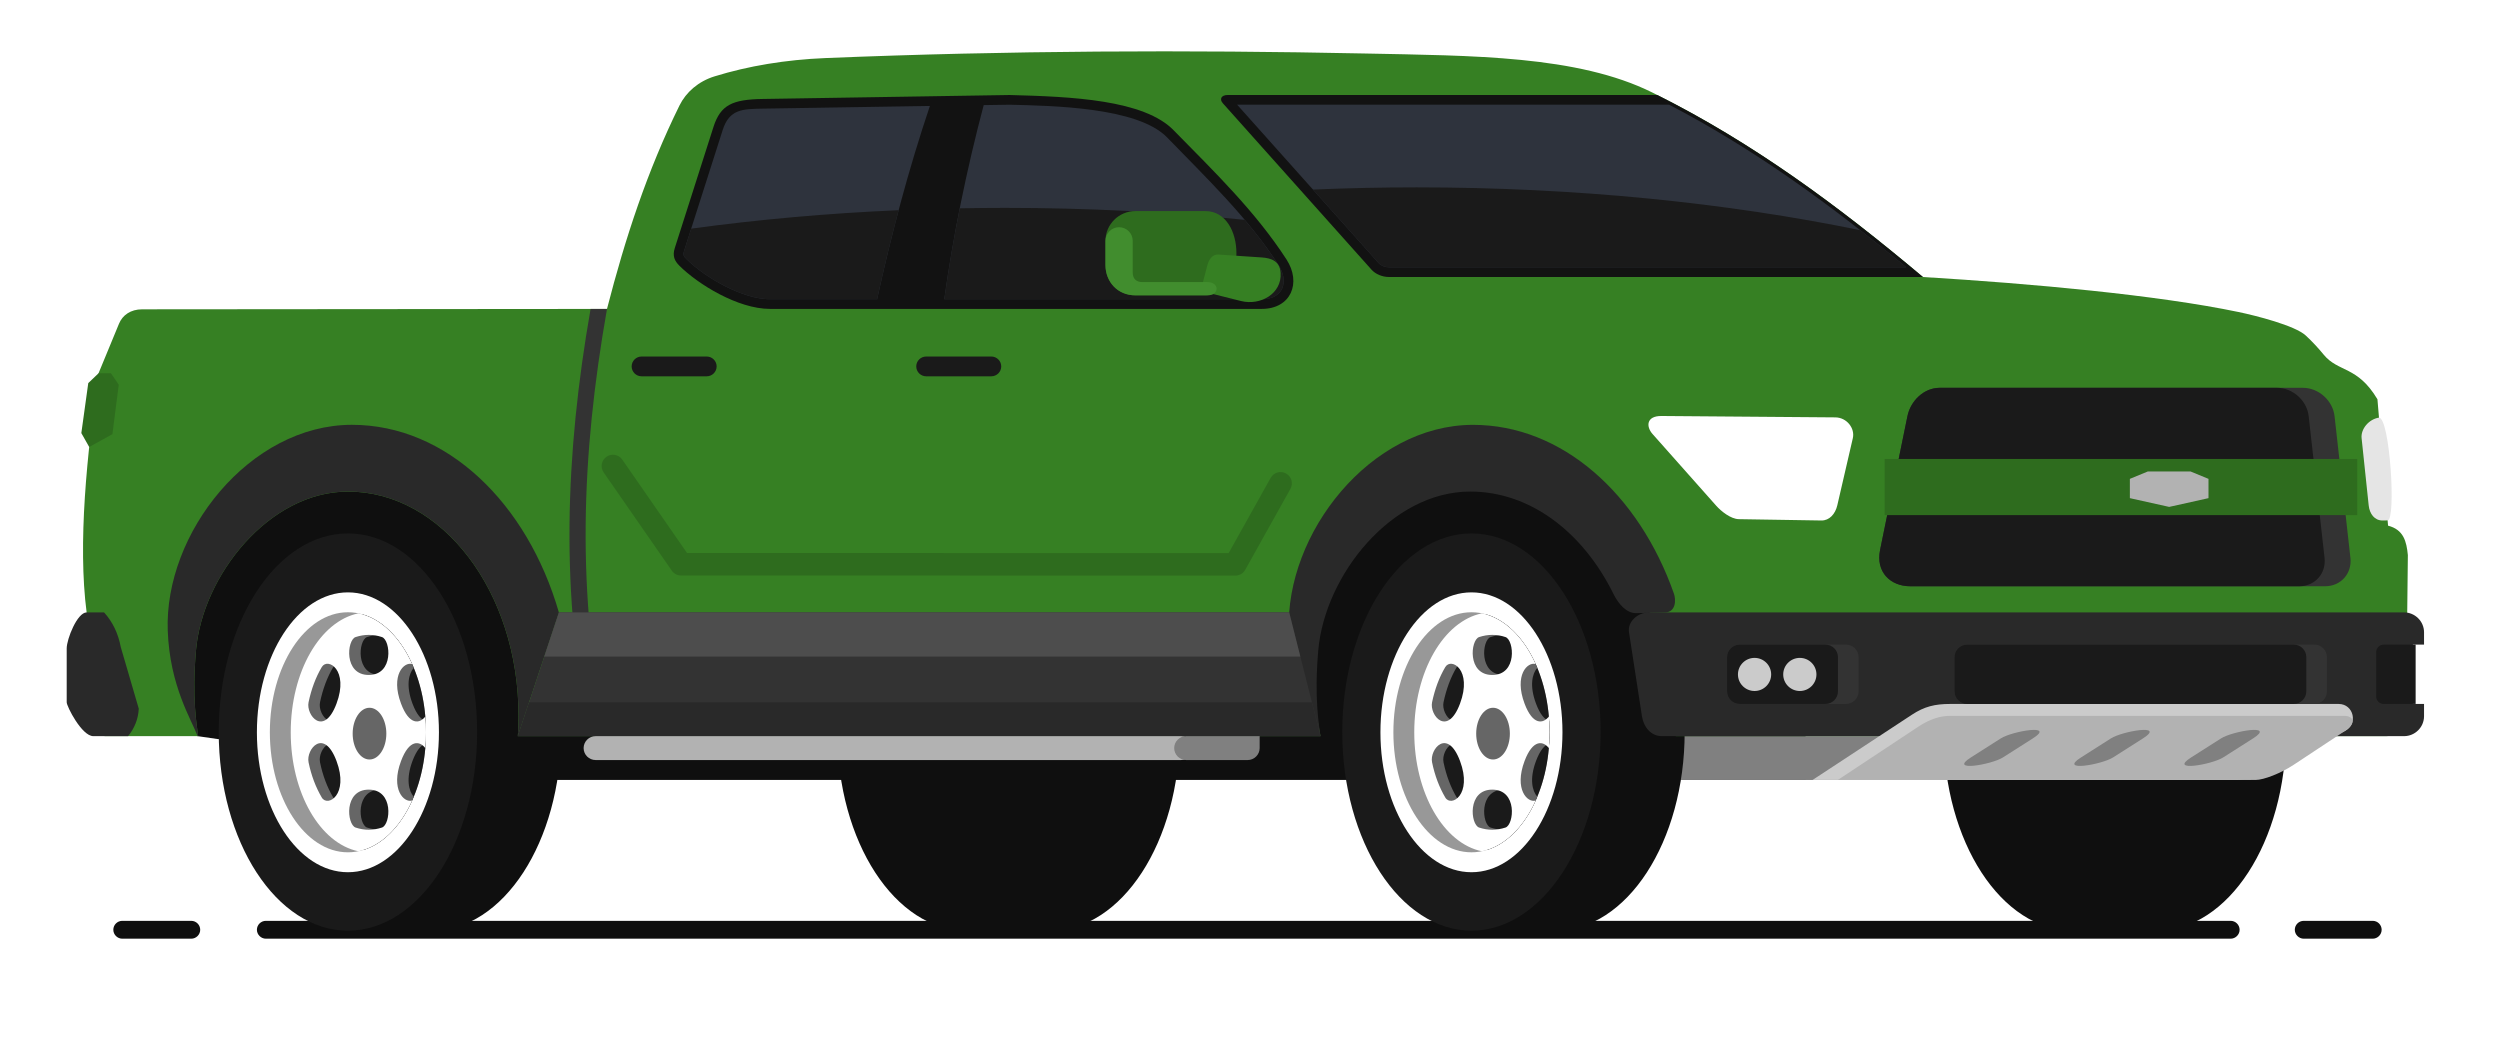 <?xml version="1.0" encoding="utf-8"?>
<!-- Generator: Adobe Illustrator 25.1.0, SVG Export Plug-In . SVG Version: 6.00 Build 0)  -->
<svg version="1.1" id="Layer_1" xmlns="http://www.w3.org/2000/svg" xmlns:xlink="http://www.w3.org/1999/xlink" x="0px" y="0px"
	 viewBox="0 0 1422.51 591.72" style="enable-background:new 0 0 1422.51 591.72;" xml:space="preserve">
<style type="text/css">
	.st0{fill-rule:evenodd;clip-rule:evenodd;fill:#0F0F0F;}
	.st1{fill-rule:evenodd;clip-rule:evenodd;fill:#808080;}
	.st2{fill-rule:evenodd;clip-rule:evenodd;fill:#1A1A1A;}
	.st3{fill-rule:evenodd;clip-rule:evenodd;fill:#FFFFFF;}
	.st4{fill-rule:evenodd;clip-rule:evenodd;fill:#989898;}
	.st5{fill-rule:evenodd;clip-rule:evenodd;fill:#666666;}
	.st6{fill-rule:evenodd;clip-rule:evenodd;fill:#368023;}
	.st7{fill-rule:evenodd;clip-rule:evenodd;fill:#121212;}
	.st8{fill-rule:evenodd;clip-rule:evenodd;fill:#2E333D;}
	.st9{fill-rule:evenodd;clip-rule:evenodd;fill:#333333;}
	.st10{fill-rule:evenodd;clip-rule:evenodd;fill:#E5E5E5;}
	.st11{fill-rule:evenodd;clip-rule:evenodd;fill:#292929;}
	.st12{fill-rule:evenodd;clip-rule:evenodd;fill:#2E6C1E;}
	.st13{fill-rule:evenodd;clip-rule:evenodd;fill:#418D2E;}
	.st14{fill-rule:evenodd;clip-rule:evenodd;fill:#4D4D4D;}
	.st15{fill-rule:evenodd;clip-rule:evenodd;fill:#CBCBCB;}
	.st16{fill-rule:evenodd;clip-rule:evenodd;fill:#B2B2B2;}
</style>
<g id="_x39_">
	<path class="st0" d="M549.96,529.55h47.81c40.59,0,73.51-50.6,73.51-113.01c0-62.41-32.91-113.01-73.51-113.01h-47.81
		c-40.59,0-73.51,50.6-73.51,113.01C476.46,478.95,509.37,529.55,549.96,529.55z"/>
	<path class="st0" d="M1179.46,529.55h47.81c40.59,0,73.51-50.6,73.51-113.01c0-62.41-32.91-113.01-73.51-113.01h-47.81
		c-40.59,0-73.51,50.6-73.51,113.01C1105.95,478.95,1138.87,529.55,1179.46,529.55z"/>
	<path class="st0" d="M1269.24,523.96H151.28c-2.8,0-5.1,2.28-5.1,5.08l0,0c0,2.79,2.37,5.08,5.1,5.08h1117.97
		c2.73,0,5.1-2.28,5.1-5.08l0,0C1274.34,526.24,1272.05,523.96,1269.24,523.96L1269.24,523.96z M1350.08,523.96h-39.24
		c-2.81,0-5.09,2.28-5.09,5.08l0,0c0,2.79,2.36,5.08,5.09,5.08h39.24c2.73,0,5.09-2.28,5.09-5.08l0,0
		C1355.17,526.24,1352.88,523.96,1350.08,523.96L1350.08,523.96z M108.81,523.96H69.58c-2.8,0-5.1,2.28-5.1,5.08l0,0
		c0,2.79,2.35,5.08,5.1,5.08h39.24c2.75,0,5.1-2.28,5.1-5.08l0,0C113.91,526.24,111.62,523.96,108.81,523.96z"/>
	<polygon class="st0" points="1027.38,443.8 283.73,443.8 112.45,418.87 78.44,368.04 89.58,248.47 1027.38,248.47 	"/>
	<rect x="948.02" y="418.87" class="st1" width="332.74" height="24.94"/>
	<g>
		<path class="st0" d="M837.26,529.55h47.81c40.6,0,73.51-50.6,73.51-113.01c0-62.41-32.91-113.01-73.51-113.01h-47.81
			C793.05,303.53,791.6,529.55,837.26,529.55z"/>
		<path class="st2" d="M837.26,529.55c-40.48,0-73.5-50.77-73.5-113.01c0-62.24,33.02-113.01,73.5-113.01
			c40.49,0,73.51,50.77,73.51,113.01C910.76,478.78,877.74,529.55,837.26,529.55z"/>
		<g>
			<path class="st3" d="M837.26,496.3c-28.52,0-51.79-35.77-51.79-79.62c0-43.86,23.26-79.62,51.79-79.62
				c28.52,0,51.79,35.77,51.79,79.62C889.04,460.53,865.78,496.3,837.26,496.3z"/>
			<path class="st4" d="M837.26,484.97c-24.47,0-44.42-30.68-44.42-68.3c0-37.61,19.95-68.29,44.42-68.29s44.42,30.68,44.42,68.29
				C881.68,454.29,861.72,484.97,837.26,484.97z"/>
			<path class="st2" d="M845.85,483.69c20.42-6.15,35.83-33.81,35.83-67.01c0-33.2-15.41-60.86-35.83-67.02
				c-20.42,6.15-35.83,33.81-35.83,67.02C810.01,449.88,825.42,477.54,845.85,483.69z"/>
			<path class="st5" d="M846.45,483.51c11.86-3.84,21.97-14.94,28.28-30.15c-2.9-3.32-4.56-10.17-0.73-20.37
				c2.34-6.25,5.01-9.12,7.48-9.91c0.13-2.11,0.2-4.24,0.2-6.4c0-2.16-0.07-4.3-0.2-6.4c-2.47-0.79-5.14-3.67-7.48-9.91
				c-3.83-10.21-2.17-17.05,0.73-20.37c-6.31-15.21-16.42-26.31-28.28-30.15c-20.11,6.51-35.21,33.96-35.21,66.83
				C811.24,449.55,826.34,476.99,846.45,483.51L846.45,483.51z M855.64,384.06c-14.44,0-12.4-19.96-7.52-21.56
				c5.01-1.64,10.03-1.7,15.04,0C868.07,364.15,870.03,384.06,855.64,384.06L855.64,384.06z M837.27,400.37
				c-7.22,19.23-17.44,6.54-15.9-0.76c1.58-7.5,4.06-14.21,7.52-20.04C832.28,373.86,844.47,381.19,837.27,400.37L837.27,400.37z
				 M837.27,432.99c7.22,19.23-5.04,26.5-8.38,20.8c-3.43-5.85-5.97-12.51-7.52-20.04C819.85,426.38,830.07,413.82,837.27,432.99
				L837.27,432.99z M855.64,449.3c14.43,0,12.4,19.96,7.52,21.57c-5.01,1.64-10.03,1.7-15.04,0
				C843.21,469.2,841.24,449.3,855.64,449.3z"/>
			<path class="st3" d="M843.19,484.37c12.68-2.6,23.66-13.43,30.62-28.87c-4.59,1.5-12.42-6.25-6.32-22.5
				c4.68-12.47,10.62-11.51,13.81-7.31c0.25-2.95,0.39-5.95,0.39-9c0-3.05-0.13-6.06-0.39-9c-3.18,4.21-9.13,5.14-13.81-7.31
				c-6.11-16.28,1.74-23.99,6.32-22.51c-6.95-15.44-17.94-26.27-30.62-28.87c-21.72,4.46-38.47,33.06-38.47,67.69
				C804.72,451.3,821.47,479.91,843.19,484.37L843.19,484.37z M849.12,384.06c-14.44,0-12.4-19.96-7.52-21.56
				c5.01-1.64,10.03-1.7,15.04,0C861.55,364.15,863.52,384.06,849.12,384.06L849.12,384.06z M830.75,400.37
				c-7.22,19.23-17.44,6.54-15.9-0.76c1.58-7.5,4.06-14.21,7.52-20.04C825.76,373.86,837.95,381.19,830.75,400.37L830.75,400.37z
				 M830.75,432.99c7.22,19.23-5.04,26.5-8.38,20.8c-3.43-5.85-5.97-12.51-7.52-20.04C813.33,426.38,823.56,413.82,830.75,432.99
				L830.75,432.99z M849.12,449.3c14.44,0,12.4,19.96,7.52,21.57c-5.01,1.64-10.03,1.7-15.04,0
				C836.69,469.2,834.72,449.3,849.12,449.3z"/>
			<path class="st5" d="M849.54,402.72c-5.29,0-9.58,6.59-9.58,14.72c0,8.13,4.29,14.72,9.58,14.72c5.29,0,9.58-6.59,9.58-14.72
				C859.12,409.31,854.83,402.72,849.54,402.72z"/>
		</g>
	</g>
	<g>
		<path class="st0" d="M197.97,529.55h47.81c40.59,0,73.51-50.6,73.51-113.01c0-62.41-32.91-113.01-73.51-113.01h-47.81
			C153.76,303.53,152.32,529.55,197.97,529.55z"/>
		<ellipse class="st2" cx="197.97" cy="416.54" rx="73.51" ry="113.01"/>
		<g>
			<path class="st3" d="M197.97,496.3c-28.52,0-51.79-35.77-51.79-79.62c0-43.86,23.26-79.62,51.79-79.62
				c28.52,0,51.79,35.77,51.79,79.62C249.76,460.53,226.49,496.3,197.97,496.3z"/>
			<path class="st4" d="M197.97,484.97c-24.47,0-44.42-30.68-44.42-68.3c0-37.61,19.95-68.29,44.42-68.29s44.42,30.68,44.42,68.29
				C242.39,454.29,222.43,484.97,197.97,484.97z"/>
			<path class="st2" d="M206.56,483.69c20.42-6.15,35.83-33.81,35.83-67.01c0-33.2-15.41-60.86-35.83-67.02
				c-20.42,6.15-35.83,33.81-35.83,67.02C170.73,449.88,186.14,477.54,206.56,483.69z"/>
			<path class="st5" d="M207.16,483.51c11.86-3.84,21.97-14.94,28.28-30.15c-2.9-3.32-4.56-10.17-0.73-20.37
				c2.35-6.25,5.01-9.12,7.48-9.91c0.13-2.11,0.2-4.24,0.2-6.4c0-2.16-0.07-4.3-0.2-6.4c-2.47-0.79-5.14-3.67-7.48-9.91
				c-3.83-10.21-2.17-17.05,0.73-20.37c-6.31-15.21-16.42-26.31-28.28-30.15c-20.12,6.51-35.21,33.96-35.21,66.83
				C171.95,449.55,187.05,476.99,207.16,483.51L207.16,483.51z M216.35,384.06c-14.44,0-12.4-19.96-7.52-21.56
				c5.01-1.64,10.02-1.7,15.04,0C228.78,364.15,230.75,384.06,216.35,384.06L216.35,384.06z M197.99,400.37
				c-7.22,19.23-17.44,6.54-15.9-0.76c1.58-7.5,4.06-14.21,7.52-20.04C192.99,373.86,205.18,381.19,197.99,400.37L197.99,400.37z
				 M197.99,432.99c7.21,19.23-5.04,26.5-8.38,20.8c-3.44-5.85-5.97-12.51-7.52-20.04C180.56,426.38,190.79,413.82,197.99,432.99
				L197.99,432.99z M216.35,449.3c14.44,0,12.4,19.96,7.52,21.57c-5.01,1.64-10.02,1.7-15.04,0
				C203.92,469.2,201.96,449.3,216.35,449.3z"/>
			<path class="st3" d="M203.9,484.37c12.68-2.6,23.66-13.43,30.62-28.87c-4.59,1.5-12.42-6.25-6.32-22.5
				c4.68-12.47,10.63-11.51,13.81-7.31c0.25-2.95,0.38-5.95,0.38-9c0-3.05-0.13-6.06-0.38-9c-3.18,4.21-9.13,5.14-13.81-7.31
				c-6.11-16.28,1.74-23.99,6.32-22.51c-6.95-15.44-17.94-26.27-30.62-28.87c-21.72,4.46-38.47,33.06-38.47,67.69
				C165.43,451.3,182.19,479.91,203.9,484.37L203.9,484.37z M209.83,384.06c-14.43,0-12.4-19.96-7.52-21.56
				c5.01-1.64,10.03-1.7,15.04,0C222.27,364.15,224.23,384.06,209.83,384.06L209.83,384.06z M191.47,400.37
				c-7.22,19.23-17.44,6.54-15.9-0.76c1.58-7.5,4.06-14.21,7.52-20.04C186.48,373.86,198.66,381.19,191.47,400.37L191.47,400.37z
				 M191.47,432.99c7.21,19.23-5.04,26.5-8.38,20.8c-3.43-5.85-5.97-12.51-7.52-20.04C174.05,426.38,184.27,413.82,191.47,432.99
				L191.47,432.99z M209.83,449.3c14.44,0,12.4,19.96,7.52,21.57c-5.01,1.64-10.02,1.7-15.04,0
				C197.4,469.2,195.44,449.3,209.83,449.3z"/>
			<path class="st5" d="M210.25,402.72c-5.29,0-9.58,6.59-9.58,14.72c0,8.13,4.29,14.72,9.58,14.72c5.29,0,9.58-6.59,9.58-14.72
				C219.83,409.31,215.54,402.72,210.25,402.72z"/>
		</g>
	</g>
	<path class="st6" d="M1273.75,177.54c-46.31-9.67-117.2-16.13-179.59-19.92c-49.08-41.28-97.68-77.08-154-104.99
		c-42.62-21.13-101.99-20.91-164.08-22.2c-99.95-2.08-202.27-1.67-306.4,2.61c-22.62,0.93-43.96,4.49-63.13,10.42
		c-9.19,2.85-16.21,9.02-19.92,16.55c-18.33,37.22-30.84,75.32-41.25,115.77l-264.5,0.22c-6.54,0-11.17,3.33-13.17,8.19l-11.64,28.2
		c-6.59,45.81-11.9,96.76-6.78,136.09l10.21,70.4h53.27c-0.81-6.32-3.64-21.53-1.25-48.84c3.72-42.57,41.54-90.33,86.5-90.33
		c53.58,0,97.02,57.11,97.02,127.56c0,3.92-0.14,7.79-0.4,11.61h456.7c-0.81-6.32-5.47-21.54-3.09-48.84
		c3.71-42.56,43.38-92.17,88.34-92.17c53.58,0,117.3,58.95,117.3,129.4c0,3.92-0.14,7.79-0.4,11.61h18.05h386.04
		c7.75,0,11.45-7.37,11.53-14.76l0.97-88.26c-0.76-7.86-2.45-14.47-11.27-16.75l-6.04-71.91c-11.39-19.13-22.26-15.23-30.61-25.42
		c-2.97-3.63-6.41-7.38-10.21-10.89C1305.83,185.23,1283.61,179.6,1273.75,177.54z"/>
	<path class="st7" d="M434.02,56.31l140.42-2.25c35.12,0.92,76.75,2.62,93.62,20.32c22.76,23.22,46.16,45.8,63.94,73.21
		c8.71,13.43,2.49,28.18-14.05,28.18H438.12c-18.3,0-41.03-14.09-51.52-24.55c-2.73-2.72-4.11-5.49-2.63-10.13l21.99-68.84
		C409.99,59.64,416.77,56.59,434.02,56.31z"/>
	<path class="st7" d="M1094.15,157.61c-48.25-40.57-96.03-75.86-151.14-103.56H698.58c-3.78,0-4.8,2.44-2.78,4.7l84.58,94.67
		c2.29,2.57,6.14,4.19,9.92,4.19H1094.15z"/>
	<path class="st8" d="M1084.68,152.1H790.29c-2,0-4.44-0.84-5.78-2.34l-80.57-90.19h245.81
		C998.58,85.05,1042.36,117.04,1084.68,152.1L1084.68,152.1z M574.42,59.58l-14.69,0.23c-9.71,36.68-17.24,73.49-22.45,110.45
		h180.68c12.32,0,15.61-10.1,9.4-19.68c-17.51-27-41-49.38-63.27-72.38C647.29,60.87,598.33,60.2,574.42,59.58L574.42,59.58z
		 M499.07,170.26h-60.96c-15.55,0-36.88-12.25-47.6-22.93c-1.6-1.59-1.98-2.34-1.27-4.56l21.99-68.84
		c3.79-11.86,11.32-11.93,22.88-12.12l95-1.52C516.94,96.39,507.03,133.94,499.07,170.26z"/>
	<path class="st2" d="M1084.68,152.1H790.29c-2,0-4.44-0.84-5.78-2.34l-37.43-41.89c19.4-0.83,39.08-1.26,59.01-1.26
		c90.67,0,176.35,8.78,252.35,24.36C1067.27,137.86,1076.01,144.92,1084.68,152.1L1084.68,152.1z M708.25,125.09
		c6.85,8.12,13.31,16.56,19.11,25.5c6.21,9.57,2.92,19.68-9.4,19.68H537.28c2.44-17.28,5.38-34.52,8.82-51.74
		c8.55-0.16,17.15-0.25,25.8-0.25C618.91,118.28,664.57,120.65,708.25,125.09L708.25,125.09z M511.33,119.6
		c-40.79,1.78-80.29,5.35-118.04,10.5l-4.05,12.67c-0.71,2.21-0.33,2.96,1.27,4.56c10.72,10.68,32.06,22.93,47.6,22.93h60.96
		C502.73,153.55,506.81,136.58,511.33,119.6z"/>
	<path class="st9" d="M345.39,175.77l-9.35,0.01c-7.23,41.32-11.59,82.26-11.98,122.66c-0.38,40.24,3.2,81.58,11.86,120.43h9.42
		c-8.82-38.75-12.47-80.13-12.09-120.35C333.62,258.27,338.06,217.28,345.39,175.77z"/>
	<path class="st10" d="M1358.56,296.11c4.93,0,1.32-58.49-4.92-58.49c-5.83,0.93-10.41,6.55-9.88,11.69l4.03,38.23
		c0.52,4.91,3.39,8.69,7.95,8.62L1358.56,296.11z"/>
	<path class="st11" d="M750.35,418.87h1c-0.81-6.32-3.64-21.53-1.25-48.84c3.72-42.57,41.54-90.33,86.5-90.33
		c34.14,0,64.17,23.18,81.45,58.23c2.97,6.01,7.55,10.95,12.75,10.95l16.18-0.35c6.98,0,6.59-7.62,5.52-10.67
		c-19.94-56.75-63.65-96.12-114.33-96.12c-58.35,0-106.9,61.83-104.82,117.22C734.52,390.3,746.72,409.21,750.35,418.87z"/>
	<path class="st11" d="M112.45,418.87h0.33c-0.81-6.32-3.64-21.53-1.25-48.84c3.72-42.57,41.54-90.33,86.5-90.33
		c53.58,0,97.02,57.11,97.02,127.56c0,3.92-0.14,7.79-0.4,11.61l23.38-70.33C300,286.1,254.08,241.72,200.27,241.72
		c-58.35,0-106.9,61.83-104.82,117.22C96.63,390.3,108.82,409.21,112.45,418.87z"/>
	<path class="st2" d="M527,202.86h37.06c3.11,0,5.65,2.53,5.65,5.63v0c0,3.1-2.54,5.63-5.65,5.63H527c-3.11,0-5.65-2.53-5.65-5.63v0
		C521.35,205.39,523.89,202.86,527,202.86z"/>
	<path class="st2" d="M365.06,202.86h37.06c3.11,0,5.65,2.53,5.65,5.63v0c0,3.1-2.54,5.63-5.65,5.63h-37.06
		c-3.11,0-5.65-2.53-5.65-5.63v0C359.41,205.39,361.95,202.86,365.06,202.86z"/>
	<path class="st11" d="M1367.93,418.87h-422.3c-6.24,0-10.4-5.16-11.35-11.31l-7.37-47.79c-0.95-6.15,5.12-11.31,11.35-11.31h429.68
		c6.23,0,11.35,5.1,11.35,11.31v7.01h-6.36v33.77h6.36v7.01C1379.27,413.77,1374.17,418.87,1367.93,418.87z"/>
	<path class="st2" d="M1374.51,366.78v33.77h-18.17c-2.36,0-4.29-1.92-4.29-4.27v-25.23c0-2.35,1.93-4.27,4.29-4.27H1374.51z"/>
	<g>
		<path class="st12" d="M645.97,120.11h39.88c23.58,0,23.58,47.94,0,47.94h-39.88c-9.33,0-16.96-7.6-16.96-16.9v-14.13
			C629.01,127.72,636.64,120.11,645.97,120.11z"/>
		<path class="st6" d="M693.24,144.84l24.61,1.64c5.68,0.38,10.33,2.15,10.81,8.67c0.89,12.02-11.58,18.86-22.47,16.14l-15.55-3.89
			c-3.37-0.84-7.19-2.94-6.31-6.29l2.61-9.98C687.8,147.78,689.78,144.61,693.24,144.84z"/>
		<path class="st13" d="M636.77,129.29L636.77,129.29c4.26,0,7.75,3.49,7.75,7.73v18.13c0,3.49,2.1,5.36,5.46,5.36h36.95
			c7.09,0,7.11,7.53,0,7.53h-40.96c-10.28,0-16.96-7.76-16.96-17.41v-13.62C629.01,132.77,632.5,129.29,636.77,129.29z"/>
	</g>
	<polygon class="st9" points="318.03,348.46 733.55,348.46 751.35,418.87 294.65,418.87 	"/>
	<polygon class="st11" points="746.47,399.59 751.35,418.87 294.65,418.87 301.05,399.59 	"/>
	<polygon class="st14" points="318.03,348.46 733.55,348.46 739.9,373.61 309.67,373.61 	"/>
	<path class="st9" d="M1103.64,220.67h206.75c8.89,0,16.99,7.25,17.98,16.12l9.03,80.67c0.99,8.86-5.47,16.12-14.37,16.12h-236.14
		c-11.27,0-19.69-8.13-17.12-20.68l15.56-76.11C1087.11,228.05,1094.74,220.67,1103.64,220.67z"/>
	<path class="st2" d="M1103.64,220.67h192.03c8.89,0,16.99,7.25,17.98,16.12l9.03,80.67c0.99,8.86-5.47,16.12-14.37,16.12h-221.42
		c-11.27,0-19.69-8.13-17.12-20.68l15.56-76.11C1087.11,228.05,1094.74,220.67,1103.64,220.67z"/>
	<path class="st3" d="M1044.29,237.49l-98.89-0.79c-8.72-0.07-8.82,6.05-5.13,10.21l36.21,40.79c2.88,3.25,8.38,7.63,12.92,7.7
		l46.99,0.76c4.55,0.07,7.9-3.71,9.04-8.62l8.84-38.23C1055.57,243.71,1050.85,237.54,1044.29,237.49z"/>
	<rect x="1072.36" y="261.15" class="st12" width="268.93" height="31.95"/>
	<path class="st15" d="M1272.27,443.8h-226.54h-14.37l56.47-37.09c7.16-4.73,13.21-6.16,21.77-6.16h221.11
		c8.63,0,11.23,11.6,3.52,15.38l-41.35,20.26C1285.7,440.92,1277.02,443.8,1272.27,443.8z"/>
	<polygon class="st12" points="1237.58,268.25 1213.3,268.25 1203.08,272.47 1203.08,283.45 1225.44,288.43 1236.11,288.43 	"/>
	<path class="st16" d="M1283.4,443.8h-237.67l45.79-30.32c7.16-4.73,13.21-6.16,17.96-6.16h224.51c4.75,0,7.4,3.87,0.24,8.61
		l-29.16,19.27C1297.9,439.93,1288.16,443.8,1283.4,443.8z"/>
	<polygon class="st16" points="1256.64,272.47 1246.41,268.26 1222.13,268.26 1211.9,272.47 1211.9,283.45 1234.27,288.43 
		1256.64,283.45 	"/>
	<path class="st1" d="M1282.02,420.15l-17.02,10.83c-6.48,4.12-31.46,8.42-18.23,0l17.02-10.83
		C1270.26,416.03,1295.27,411.72,1282.02,420.15L1282.02,420.15z M1219.36,420.15l-17.02,10.83c-6.48,4.12-31.46,8.42-18.23,0
		l17.02-10.83C1207.6,416.03,1232.61,411.72,1219.36,420.15L1219.36,420.15z M1156.7,420.15l-17.02,10.83
		c-6.48,4.12-31.46,8.42-18.23,0l17.02-10.83C1144.94,416.03,1169.95,411.72,1156.7,420.15z"/>
	<path class="st9" d="M1316.88,366.78h-197.61c-3.93,0-7.15,3.21-7.15,7.12v19.53c0,3.91,3.22,7.12,7.15,7.12h197.61
		c3.92,0,7.15-3.21,7.15-7.12V373.9C1324.02,369.98,1320.81,366.78,1316.88,366.78z"/>
	<path class="st2" d="M1305.15,366.78h-185.89c-3.93,0-7.15,3.21-7.15,7.12v19.53c0,3.91,3.22,7.12,7.15,7.12h185.89
		c3.92,0,7.15-3.21,7.15-7.12V373.9C1312.3,369.98,1309.09,366.78,1305.15,366.78z"/>
	<path class="st9" d="M1050.38,366.78h-60.52c-3.93,0-7.15,3.21-7.15,7.12v19.53c0,3.91,3.23,7.12,7.15,7.12h60.52
		c3.92,0,7.15-3.21,7.15-7.12V373.9C1057.53,369.98,1054.32,366.78,1050.38,366.78z"/>
	<path class="st2" d="M1038.66,366.78h-48.8c-3.93,0-7.15,3.21-7.15,7.12v19.53c0,3.91,3.23,7.12,7.15,7.12h48.8
		c3.92,0,7.15-3.21,7.15-7.12V373.9C1045.81,369.98,1042.59,366.78,1038.66,366.78z"/>
	<path class="st16" d="M672.06,418.87H338.91c-3.76,0-6.83,3.06-6.83,6.8v0c0,3.75,3.07,6.8,6.83,6.8h333.14
		c3.75,0,6.83-3.06,6.83-6.8v0C678.88,421.93,675.81,418.87,672.06,418.87z"/>
	<path class="st1" d="M716.75,418.87h-41.8c-3.76,0-6.83,3.06-6.83,6.8l0,0c0,3.74,3.11,6.81,6.83,6.81h34.97
		c3.72,0,6.83-3.06,6.83-6.81L716.75,418.87z"/>
	<path class="st11" d="M72.88,418.87h-19.8c-6.5,0-15.13-16.91-15.13-19.28v-30.63c0-5.33,6.01-20.49,11.35-20.49h9.92
		c4.76,5.24,8,11.76,9.51,19.75l10.23,35.01C78.67,409.1,76.59,414.29,72.88,418.87z"/>
	<polygon class="st12" points="56.08,212.38 63.13,212.38 67.57,218.88 63.97,247.02 50.76,254.35 46.28,246.43 50.22,217.99 	"/>
	<path class="st12" d="M734.27,278.13c1.73-3.09,0.61-7-2.5-8.72c-3.1-1.72-7.02-0.6-8.75,2.49l-23.9,42.8l-308.19-0.04
		l-36.87-53.16c-2.02-2.91-6.03-3.64-8.95-1.63c-2.92,2.01-3.66,6.01-1.64,8.92l38.79,55.92l0,0c1.16,1.67,3.1,2.77,5.29,2.77
		l315.09,0.04c2.35,0.09,4.67-1.1,5.89-3.29L734.27,278.13z"/>
	<path class="st15" d="M1024.11,374.34c5.22,0,9.45,4.21,9.45,9.42c0,5.2-4.23,9.42-9.45,9.42c-5.22,0-9.45-4.21-9.45-9.42
		C1014.66,378.55,1018.89,374.34,1024.11,374.34L1024.11,374.34z M998.35,374.34c5.22,0,9.45,4.21,9.45,9.42
		c0,5.2-4.23,9.42-9.45,9.42c-5.22,0-9.45-4.21-9.45-9.42C988.9,378.55,993.13,374.34,998.35,374.34z"/>
</g>
</svg>
